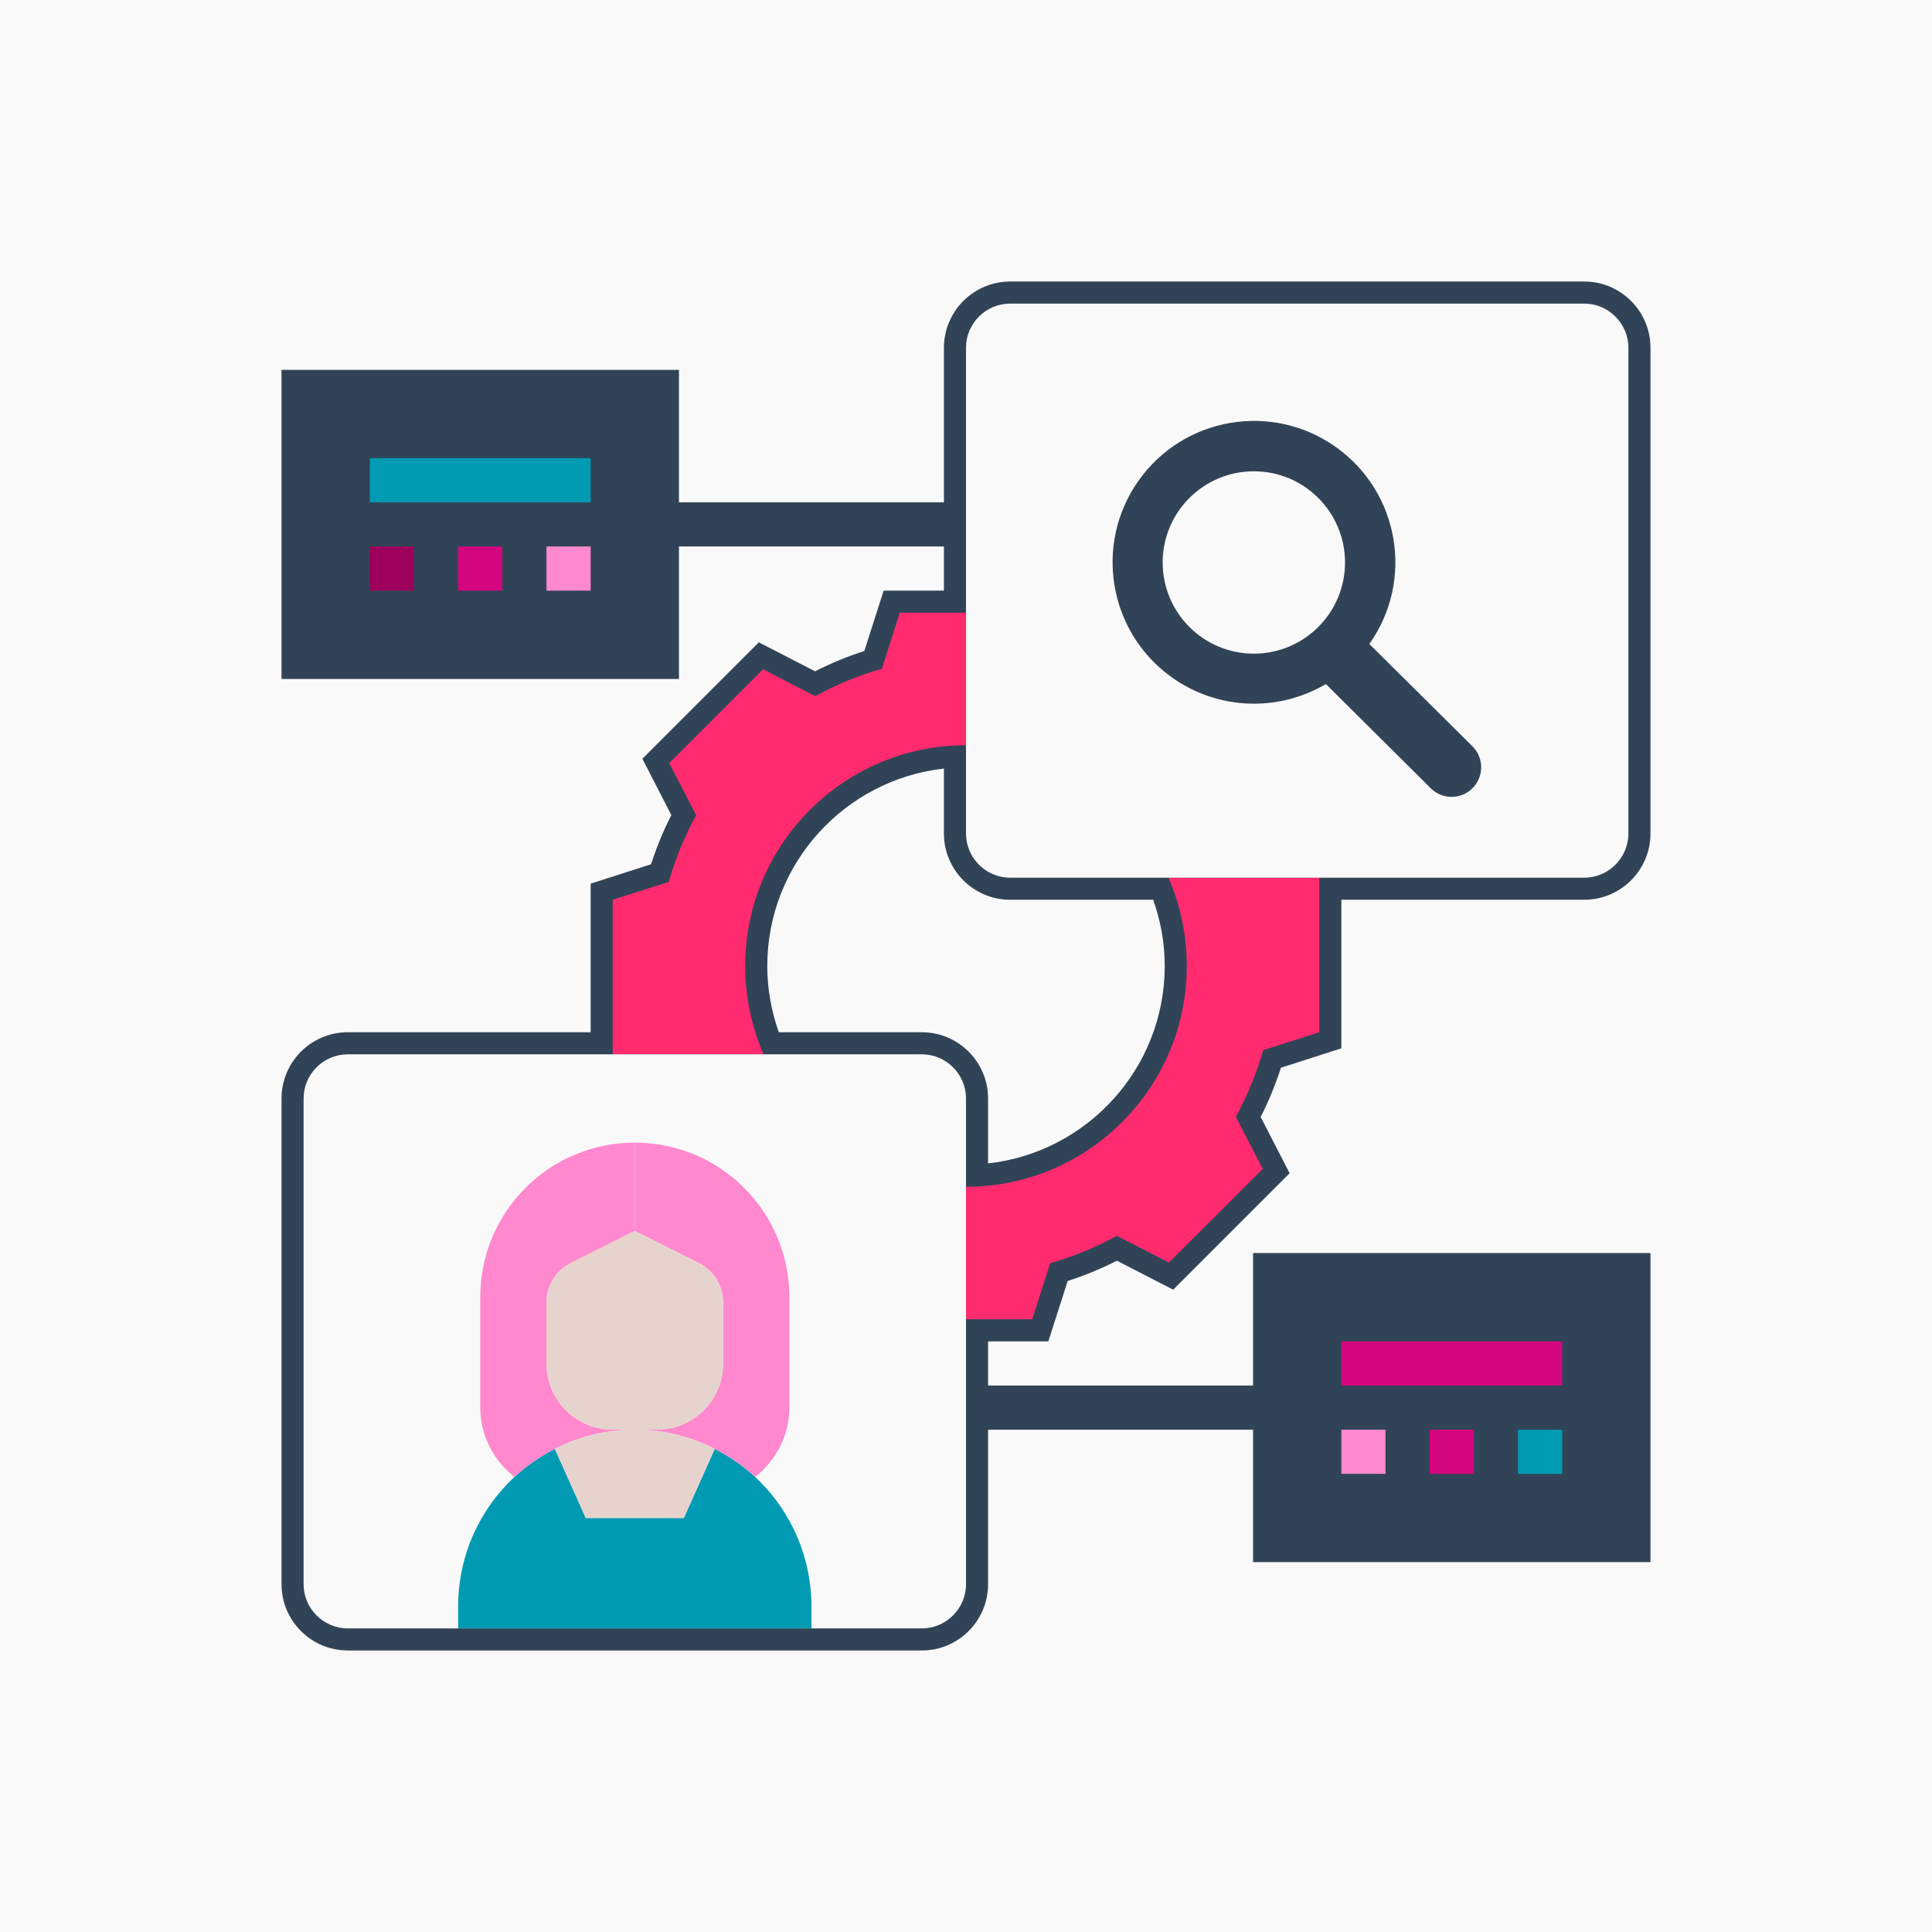 <?xml version="1.0" encoding="UTF-8"?>
<svg width="350px" height="350px" viewBox="0 0 350 350" version="1.1" xmlns="http://www.w3.org/2000/svg" xmlns:xlink="http://www.w3.org/1999/xlink">
    <!-- Generator: Sketch 62 (91390) - https://sketch.com -->
    <title>Group 15</title>
    <desc>Created with Sketch.</desc>
    <g id="Material-Components" stroke="none" stroke-width="1" fill="none" fill-rule="evenodd">
        <g id="Group-15">
            <rect id="Rectangle" fill="#F9F9F9" x="0" y="0" width="350" height="350"></rect>
            <g id="Group-13" transform="translate(51, 51)" fill-rule="nonzero">
                <path d="M192,138.916 L192,112 L236,112 C242.616,112 248,106.616 248,100 L248,12 C248,5.384 242.616,0 236,0 L132,0 C125.384,0 120,5.384 120,12 L120,40 L72,40 L72,16 L0,16 L0,72 L72,72 L72,48 L120,48 L120,56 L109.084,56 L105.58,66.936 C102.492,67.928 99.504,69.16 96.664,70.612 L86.468,65.364 L65.372,86.46 L70.62,96.656 C69.172,99.492 67.94,102.476 66.944,105.572 L56,109.084 L56,136 L12,136 C5.384,136 0,141.384 0,148 L0,236 C0,242.616 5.384,248 12,248 L116,248 C122.616,248 128,242.616 128,236 L128,208 L176,208 L176,232 L248,232 L248,176 L176,176 L176,200 L128,200 L128,192 L138.916,192 L142.42,181.064 C145.512,180.068 148.5,178.84 151.336,177.388 L161.532,182.636 L182.628,161.54 L177.38,151.344 C178.828,148.508 180.06,145.524 181.056,142.428 L192,138.916 Z M64,64 L8,64 L8,24 L64,24 L64,64 Z M184,184 L240,184 L240,224 L184,224 L184,184 Z M160,124 C160,142.496 145.972,157.768 128,159.764 L128,148 C128,141.384 122.616,136 116,136 L90.088,136 C88.728,132.16 88,128.14 88,124 C88,105.504 102.028,90.232 120,88.236 L120,100 C120,106.616 125.384,112 132,112 L157.912,112 C159.272,115.84 160,119.86 160,124 L160,124 Z M156.32,104 C157.676,94.588 163.712,86.696 172,82.74 L172,84 C172,90.616 177.384,96 184,96 C190.616,96 196,90.616 196,84 L196,82.74 C204.288,86.696 210.324,94.588 211.68,104 L156.32,104 Z M164,42.42 C164,34.468 170.468,28 178.42,28 L180,28 L180,37.528 L170.632,42.212 C168.14,43.46 166.232,45.48 165.116,47.9 C164.404,46.168 164,44.32 164,42.42 Z M180,80.32 C181.312,80.132 182.64,80 184,80 C185.36,80 186.688,80.132 188,80.32 L188,84 C188,86.204 186.208,88 184,88 C181.792,88 180,86.204 180,84 L180,80.32 Z M202.884,47.896 C201.768,45.476 199.86,43.456 197.368,42.208 L188,37.528 L188,28 L189.58,28 C197.532,28 204,34.468 204,42.42 C204,44.32 203.6,46.168 202.884,47.896 Z M180,72 C175.588,72 172,68.412 172,64 L172,52.944 C172,51.42 172.848,50.048 174.212,49.368 L184,44.472 L193.788,49.368 C195.152,50.048 196,51.42 196,52.944 L196,64 C196,68.412 192.412,72 188,72 L180,72 Z M128,12 C128,9.796 129.792,8 132,8 L236,8 C238.208,8 240,9.796 240,12 L240,100 C240,102.204 238.208,104 236,104 L219.764,104 C218.352,91.304 210.308,80.612 199.188,75.408 C202.152,72.5 204,68.468 204,64 L204,61.212 L208.236,54.86 C210.7,51.164 212,46.86 212,42.424 C212,30.06 201.94,20 189.58,20 L178.424,20 C166.06,20 156,30.06 156,42.42 C156,46.86 157.3,51.16 159.764,54.856 L164,61.212 L164,64 C164,68.468 165.848,72.5 168.812,75.408 C157.692,80.612 149.648,91.304 148.236,104 L132,104 C129.792,104 128,102.204 128,100 L128,12 Z M64,114.916 L73.424,111.896 L74.008,109.828 C75.128,105.872 76.68,102.112 78.616,98.644 L79.668,96.772 L75.148,87.992 L87.996,75.148 L96.772,79.664 L98.648,78.616 C102.128,76.668 105.892,75.116 109.836,74.004 L111.904,73.42 L114.916,64 L120,64 L120,80.204 C97.608,82.232 80,101.088 80,124 C80,128.108 80.604,132.116 81.704,136 L64,136 L64,114.916 Z M120,236 C120,238.204 118.208,240 116,240 L100,240 C100,231.108 96.744,222.976 91.38,216.688 C94.348,213.136 96,208.696 96,204 L96,184 C96,166.356 81.644,152 64,152 C46.356,152 32,166.356 32,184 L32,204 C32,208.696 33.652,213.136 36.62,216.688 C31.256,222.976 28,231.108 28,240 L12,240 C9.792,240 8,238.204 8,236 L8,148 C8,145.796 9.792,144 12,144 L116,144 C118.208,144 120,145.796 120,148 L120,236 Z M174.576,136.1 L173.992,138.168 C172.872,142.124 171.32,145.884 169.384,149.352 L168.332,151.224 L172.852,160.004 L160.004,172.848 L151.224,168.332 L149.352,169.38 C145.88,171.324 142.116,172.88 138.164,173.992 L136.096,174.576 L133.084,184 L128,184 L128,167.796 C150.392,165.768 168,146.912 168,124 C168,119.892 167.396,115.884 166.296,112 L184,112 L184,133.084 L174.576,136.1 Z" id="Shape" fill="#314457"></path>
                <path d="M124,60 L124,84 C101.92,84 84,101.92 84,124 C84,129.68 85.2,135.12 87.32,140 L60,140 L60,112 L70.16,108.76 C71.36,104.52 73.04,100.48 75.12,96.68 L70.24,87.24 L87.24,70.24 L96.68,75.12 C100.48,73.04 104.52,71.36 108.76,70.16 L112,60 L124,60 Z" id="Path" fill="#FF2B6E"></path>
                <path d="M188,108 L188,136 L177.84,139.24 C176.64,143.48 174.96,147.52 172.88,151.32 L177.76,160.76 L160.76,177.72 L151.32,172.88 C147.52,174.96 143.48,176.64 139.24,177.84 L136,188 L124,188 L124,164 C146.08,164 164,146.08 164,124 C164,118.32 162.8,112.88 160.68,108 L188,108 Z" id="Path" fill="#FF2B6E"></path>
                <path d="M116,140 L87.32,140 L60,140 L12,140 C7.6,140 4,143.6 4,148 L4,236 C4,240.4 7.6,244 12,244 L116,244 C120.4,244 124,240.4 124,236 L124,204 L124,188 L124,164 L124,148 C124,143.6 120.4,140 116,140 Z" id="Path" fill="#F9F9F9"></path>
                <path d="M236,4 L132,4 C127.6,4 124,7.6 124,12 L124,44 L124,60 L124,84 L124,100 C124,104.4 127.6,108 132,108 L236,108 C240.4,108 244,104.4 244,100 L244,12 C244,7.6 240.4,4 236,4 Z" id="Path" fill="#F9F9F9"></path>
                <path d="M49.52,211.48 L55.12,224 L64,244 L64,244 L32,244 L32,240 C32,230.76 35.92,222.4 42.2,216.56 C44.36,214.56 46.84,212.84 49.52,211.48 Z M78.48,211.48 C81.16,212.84 83.64,214.56 85.8,216.56 L85.8,216.56 C86.08,216.84 86.36,217.08 86.64,217.36 C92.4,223.16 96,231.16 96,240 L96,244 L64,244 L64,244 L55.12,224 L72.88,224 L64,244 L72.88,224 L78.48,211.48 Z" id="Combined-Shape" fill="#009BB3"></path>
                <path d="M92,204 C92,209.12 89.52,213.64 85.8,216.56 C83.64,214.56 81.16,212.84 78.48,211.48 C74.16,209.24 69.2,208 64,208 L68,208 C74.64,208 80,202.64 80,196 L80,184.96 C80,181.92 78.28,179.16 75.56,177.8 L64,172 L64,156 C79.48,156 92,168.52 92,184 L92,204 Z" id="Path" fill="#FF88CE"></path>
                <path d="M48,196 C48,202.64 53.36,208 60,208 L64,208 C58.8,208 53.84,209.24 49.52,211.48 C46.84,212.84 44.36,214.56 42.2,216.56 C38.48,213.64 36,209.12 36,204 L36,184 C36,168.52 48.52,156 64,156 L64,172 L52.44,177.8 C49.72,179.16 48,181.92 48,184.96 L48,196 Z" id="Path" fill="#FF88CE"></path>
                <path d="M78.48,211.48 L72.88,224 L55.12,224 L49.52,211.48 C53.84,209.24 58.8,208 64,208 C69.2,208 74.16,209.24 78.48,211.48 Z" id="Path" fill="#E7D3CD"></path>
                <path d="M80,184.96 L80,196 C80,202.64 74.64,208 68,208 L64,208 L60,208 C53.36,208 48,202.64 48,196 L48,184.96 C48,181.92 49.72,179.16 52.44,177.8 L64,172 L75.56,177.8 C78.28,179.16 80,181.92 80,184.96 Z" id="Path" fill="#E7D3CD"></path>
                <polygon id="Path" fill="#314457" points="68 44 68 68 4 68 4 20 68 20"></polygon>
                <polygon id="Path" fill="#314457" points="244 180 244 228 180 228 180 204 180 180"></polygon>
                <polygon id="Path" fill="#D4067F" points="192 192 232 192 232 200 192 200"></polygon>
                <polygon id="Path" fill="#D4067F" points="208 208 216 208 216 216 208 216"></polygon>
                <polygon id="Path" fill="#009BB3" points="224 208 232 208 232 216 224 216"></polygon>
                <polygon id="Path" fill="#FF88CE" points="192 208 200 208 200 216 192 216"></polygon>
                <polygon id="Path" fill="#009BB3" points="16 32 56 32 56 40 16 40"></polygon>
                <polygon id="Path" fill="#FF88CE" points="48 48 56 48 56 56 48 56"></polygon>
                <polygon id="Path" fill="#D4067F" points="32 48 40 48 40 56 32 56"></polygon>
                <polygon id="Path" fill="#9E005D" points="16 48 24 48 24 56 16 56"></polygon>
                <g id="miscellaneous" transform="translate(150.5, 25.25)" fill="#314457">
                    <path d="M46.574,40.416 C54.75,28.871 52.016,12.885 40.471,4.711 C28.926,-3.463 12.939,-0.73 4.766,10.816 C-3.408,22.361 -0.676,38.346 10.871,46.52 C19.111,52.354 30.006,52.803 38.697,47.67 L57.582,66.441 C59.621,68.588 63.014,68.674 65.16,66.635 C67.307,64.598 67.393,61.205 65.355,59.059 C65.291,58.99 65.229,58.928 65.16,58.863 L46.574,40.416 Z M25.654,42.166 C16.531,42.168 9.135,34.777 9.129,25.654 C9.127,16.531 16.518,9.135 25.643,9.131 C34.754,9.127 42.146,16.506 42.164,25.617 C42.18,34.742 34.793,42.15 25.666,42.166 C25.662,42.166 25.66,42.166 25.654,42.166 Z" id="Shape"></path>
                </g>
            </g>
        </g>
    </g>
</svg>